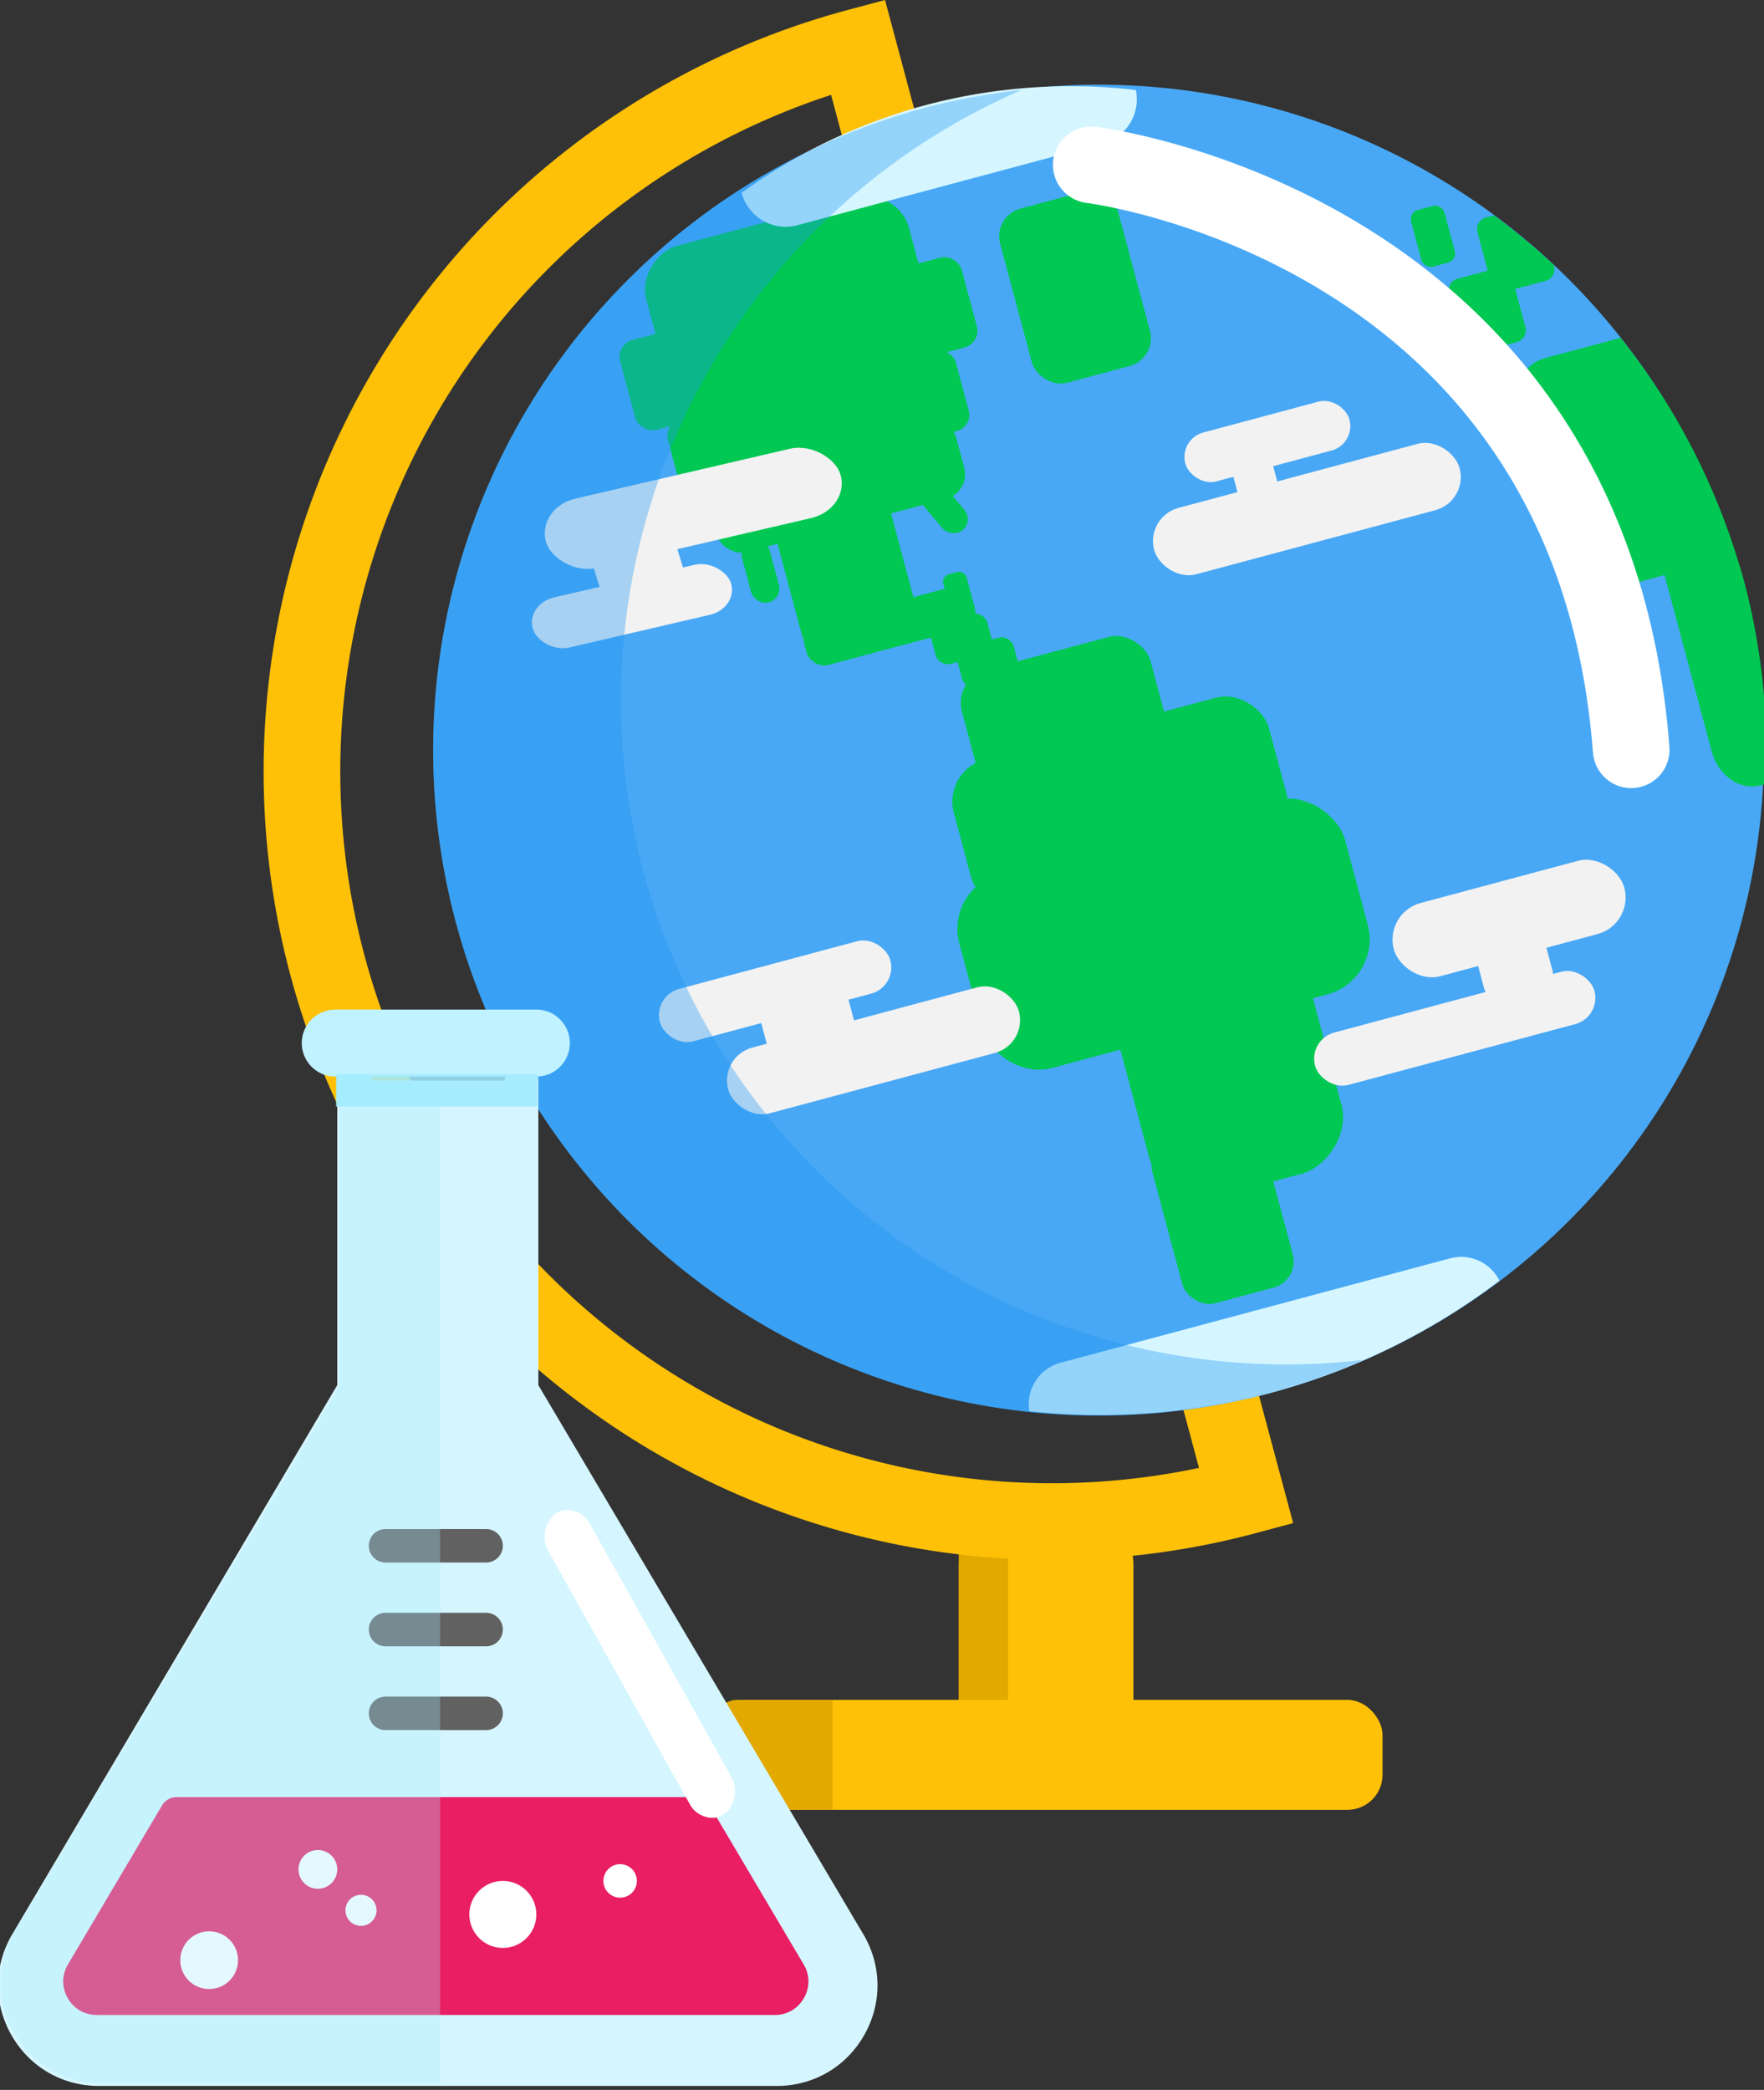 <?xml version="1.0" encoding="UTF-8"?>
<!-- Created with Inkscape (http://www.inkscape.org/) -->
<svg width="121.767mm" height="144.262mm" version="1.1" viewBox="0 0 121.767 144.262" xmlns="http://www.w3.org/2000/svg" xmlns:cc="http://creativecommons.org/ns#" xmlns:dc="http://purl.org/dc/elements/1.1/" xmlns:rdf="http://www.w3.org/1999/02/22-rdf-syntax-ns#">
 <rect x="0" y="0" width="121.767" height="144.262" fill="#333333" stroke="none"/>
 <g transform="translate(-91.689,-51.737)">
  <rect transform="rotate(-90)" x="-174.21" y="157.871" width="18.31" height="12.058" ry="3.842" fill="#ffc107"/>
  <rect transform="rotate(-90)" x="-171.084" y="157.871" width="15.184" height="3.407" ry="1.086" fill="#e2a900"/>
  <g transform="translate(2.233)">
   <rect x="138.444" y="169.075" width="46.446" height="7.592" ry="2.419" fill="#ffc107"/>
   <path d="m140.359 169.074c-1.061 0-1.915 1.079-1.915 2.419v2.753c0 1.34 0.854 2.419 1.915 2.419h6.57v-7.592z" fill="#e2a900"/>
  </g>
 </g>
 <path d="m59.221 3.24a51.778 51.778 0 0 0 -36.613 63.415 51.778 51.778 0 0 0 63.416 36.613z" fill="none" stroke="#ffc107" stroke-width="5.292"/>
 <circle transform="rotate(-15)" cx="59.848" cy="69.643" r="45.933" fill="#48a8f5" stroke-width=".79"/>
 <path d="m73.212 94.067c-1.491 0.4-2.406 1.854-2.158 3.344a45.933 45.933 0 0 0 16.668 -1.264 45.933 45.933 0 0 0 15.786 -7.743c-0.615-1.239-2.03-1.911-3.42-1.538z" fill="#d5f6ff" stroke-width=".79"/>
 <g transform="matrix(.763 -.204 .204 .763 -26.331 -33.477)" fill="#00c853">
  <rect x="80.963" y="145.913" width="34.906" height="17.569" ry="4.965"/>
  <rect x="100.204" y="90.208" width="10.682" height="15.759" ry="2.515"/>
  <rect x="67.727" y="100.308" width="26.057" height="7.244" ry="1.438"/>
  <rect x="69.68" y="105.881" width="22.435" height="7.147" ry="2.196"/>
  <rect transform="rotate(-25.123)" x="31.485" y="137.947" width="2.508" height="5.582" ry="1.254"/>
  <rect x="71.315" y="112.19" width="2.508" height="5.582" ry="1.254"/>
  <rect x="65.462" y="92.542" width="30.911" height="8.134" ry="1.524"/>
  <rect x="74.631" y="111.138" width="10.273" height="12.053" ry="1.923"/>
  <rect x="74.631" y="120.602" width="15.208" height="3.802" ry="1.532"/>
  <rect x="87.736" y="119.47" width="2.103" height="2.912" ry=".647"/>
  <rect x="85.471" y="123.353" width="5.096" height="3.721" ry="1.052"/>
  <rect x="87.169" y="125.941" width="5.096" height="3.721" ry="1.052"/>
  <rect x="86.414" y="128.368" width="17.068" height="10.583" ry="2.991"/>
  <rect x="83.448" y="135.918" width="28.523" height="13.422" ry="3.793"/>
  <rect transform="rotate(90)" x="158.439" y="-109.583" width="19.617" height="17.423" ry="4.924"/>
  <rect x="92.095" y="172.249" width="10.002" height="14.778" ry="2.358"/>
  <rect transform="rotate(90)" x="85.597" y="-92.869" width="10.682" height="23.802" ry="3.798"/>
  <path transform="scale(.265)" d="m535.223 382.893c-2.235 0-4.035 1.8-4.035 4.035v17.217c0 2.235 1.8 4.035 4.035 4.035h13.484c2.235 0 4.033-1.8 4.033-4.035v-0.273a219.793 219.793 0 0 0 -14.891 -20.979z"/>
  <rect x="135.405" y="99.296" width="3.021" height="5.126" ry=".818"/>
  <rect x="136.969" y="105.999" width="5.703" height="6.69" ry="1.068"/>
  <path transform="scale(.265)" d="m542.158 432.717c-7.013 0-12.658 5.645-12.658 12.658v54.016c0 7.013 5.645 12.658 12.658 12.658h39.121c1.703 0 3.324-0.339 4.805-0.943a219.793 219.793 0 0 0 -18.287 -78.389z"/>
  <path transform="scale(.265)" d="m574.248 493.518c-7.013 0-12.658 6.667-12.658 14.949v63.791c0 8.282 5.645 14.949 12.658 14.949h1.75a219.793 219.793 0 0 0 10.422 -66.611 219.793 219.793 0 0 0 -1.951 -27.078z"/>
 </g>
 <g transform="translate(-7.554)" fill="#f2f2f2">
  <g transform="matrix(1.542,0,0,1.338,-20.36,-9.741)" stroke-width=".479">
   <rect transform="rotate(-15)" x="31.975" y="43.232" width="13.633" height="3.7" ry="1.85"/>
   <rect transform="rotate(-15)" x="30.244" y="47.91" width="9.179" height="2.67" ry="1.335"/>
   <rect transform="rotate(-15)" x="33.69" y="45.835" width="3.866" height="3.455" ry="1.06"/>
  </g>
  <g transform="translate(8.135,10.575)" stroke-width=".79">
   <rect transform="rotate(-15)" x="27.914" y="67.706" width="16.472" height="3.744" ry="1.872"/>
   <rect transform="rotate(-15)" x="31.266" y="72.926" width="20.779" height="4.692" ry="2.346"/>
   <rect transform="rotate(-15)" x="34.654" y="69.074" width="6.234" height="6.234" ry="2.232"/>
  </g>
  <g transform="translate(-1.275,5.687)" stroke-width=".79">
   <rect transform="rotate(-15)" x="77.13" y="51.712" width="21.829" height="4.742" ry="2.371"/>
   <rect transform="rotate(-15)" x="80.753" y="47.127" width="11.73" height="3.494" ry="1.747"/>
   <rect transform="rotate(-15)" x="83.716" y="49.015" width="2.846" height="4.608" ry="1.423"/>
  </g>
  <g stroke-width=".79">
   <rect transform="rotate(-15)" x="83.27" y="87.543" width="16.472" height="5.234" ry="2.617"/>
   <rect transform="rotate(-15)" x="75.94" y="94.639" width="19.966" height="3.744" ry="1.872"/>
   <rect transform="rotate(-15)" x="88.595" y="91.301" width="4.879" height="4.473" ry="1.423"/>
  </g>
 </g>
 <path d="m63.904 7.254a38.961 38.961 0 0 0 -12.71 6.052c7.72e-4 0.003 8.48e-4 0.006 0.002 0.009 0.452 1.687 2.174 2.681 3.861 2.229l21.081-5.649c1.627-0.436 2.606-2.054 2.268-3.682a38.961 38.961 0 0 0 -14.502 1.04z" fill="#d5f6ff" stroke-width=".67"/>
 <path d="m63.946 7.413a45.933 45.933 0 0 0 -32.48 56.256 45.933 45.933 0 0 0 56.256 32.479 45.933 45.933 0 0 0 6.394 -2.274 45.933 45.933 0 0 1 -49.69 -33.678 45.933 45.933 0 0 1 26.085 -53.982 45.933 45.933 0 0 0 -6.565 1.198z" fill="#2196f3" opacity=".356" stroke-width=".209"/>
 <path d="m75.33 11.381s34.508 4.141 37.269 40.374" fill="none" stroke="#fff" stroke-linecap="round" stroke-width="5.292"/>
 <g transform="matrix(.871 0 0 .871 -226.041 -32.488)">
  <g transform="matrix(.166 0 0 .166 251.719 117.624)" fill="#d5f6ff">
   <path d="m459.148 439.554-155.148-262.16v-145.394c0-4.418-3.578-8-8-8s-8 3.582-8 8h-64c0-4.418-3.578-8-8-8s-8 3.582-8 8v145.394l-155.148 262.16c-8.898 15.027-9.039 33.055-0.391 48.223s24.234 24.223 41.695 24.223h323.687c17.461 0 33.047-9.055 41.695-24.223 8.649-15.168 8.509-33.195-0.39-48.223z" fill="#d5f6ff"/>
  </g>
  <g transform="matrix(.166 0 0 .166 251.562 117.31)" fill="#e91e63">
   <path d="m431.617 455.851-44.937-75.926c-1.438-2.434-4.055-3.926-6.883-3.926h-247.594c-2.828 0-5.445 1.492-6.883 3.926l-44.93 75.926c-3.008 5.078-3.062 10.934-0.133 16.082 2.938 5.125 8 8.066 13.898 8.066h323.687c5.898 0 10.961-2.941 13.906-8.082 2.924-5.128 2.877-10.984-0.131-16.066z" fill="#e91e63"/>
  </g>
  <g fill="#616161">
   <g transform="matrix(.166 0 0 .166 251.562 117.31)">
    <g fill="#616161">
     <path d="m280 264h-48c-4.422 0-8-3.582-8-8s3.578-8 8-8h48c4.422 0 8 3.582 8 8s-3.578 8-8 8z" fill="#616161"/>
    </g>
   </g>
   <g transform="matrix(.166 0 0 .166 251.562 117.31)">
    <g fill="#616161">
     <path d="m280 304h-48c-4.422 0-8-3.582-8-8s3.578-8 8-8h48c4.422 0 8 3.582 8 8s-3.578 8-8 8z" fill="#616161"/>
    </g>
   </g>
   <g transform="matrix(.166 0 0 .166 251.562 117.31)">
    <g fill="#616161">
     <path d="m280 344h-48c-4.422 0-8-3.582-8-8s3.578-8 8-8h48c4.422 0 8 3.582 8 8s-3.578 8-8 8z" fill="#616161"/>
    </g>
   </g>
  </g>
  <g transform="matrix(.166 0 0 .166 251.562 117.31)">
   <circle cx="288" cy="432" r="16" fill="#fff"/>
  </g>
  <g transform="matrix(.166 0 0 .166 251.562 117.31)">
   <circle cx="344" cy="416" r="8" fill="#fff"/>
  </g>
  <g transform="matrix(.143 0 0 .143 234.911 130.871)">
   <circle cx="288" cy="432" r="16" fill="#fff"/>
  </g>
  <g transform="matrix(.096 0 0 .096 257.062 143.981)">
   <circle cx="288" cy="432" r="16" fill="#fff"/>
  </g>
  <g transform="matrix(.077 0 0 .077 265.952 155.433)">
   <circle cx="288" cy="432" r="16" fill="#fff"/>
  </g>
  <g transform="matrix(.166 0 0 .165 251.901 117.907)" fill="#a8edff" opacity=".308">
   <path d="m256 32h-32c0-4.418-3.578-8-8-8s-8 3.582-8 8v145.394l-155.148 262.16c-8.898 15.027-9.039 33.055-0.391 48.223s24.234 24.223 41.695 24.223h161.844z" fill="#a8edff"/>
  </g>
  <g transform="matrix(.166 0 0 .166 251.562 117.31)" fill="#c0f2ff">
   <path d="m304 0h-96c-8.837 0-16 7.163-16 16s7.163 16 16 16h96c8.837 0 16-7.163 16-16s-7.164-16-16-16z" fill="#c0f2ff"/>
  </g>
  <rect x="286.149" y="122.435" width="15.973" height="2.562" ry="0" fill="#a0ebff" opacity=".855"/>
 </g>
 <rect transform="matrix(.815 -.58 .488 .873 0 0)" x="-19.312" y="107.993" width="3.443" height="23.776" ry="1.849" fill="#fff"/>
</svg>
